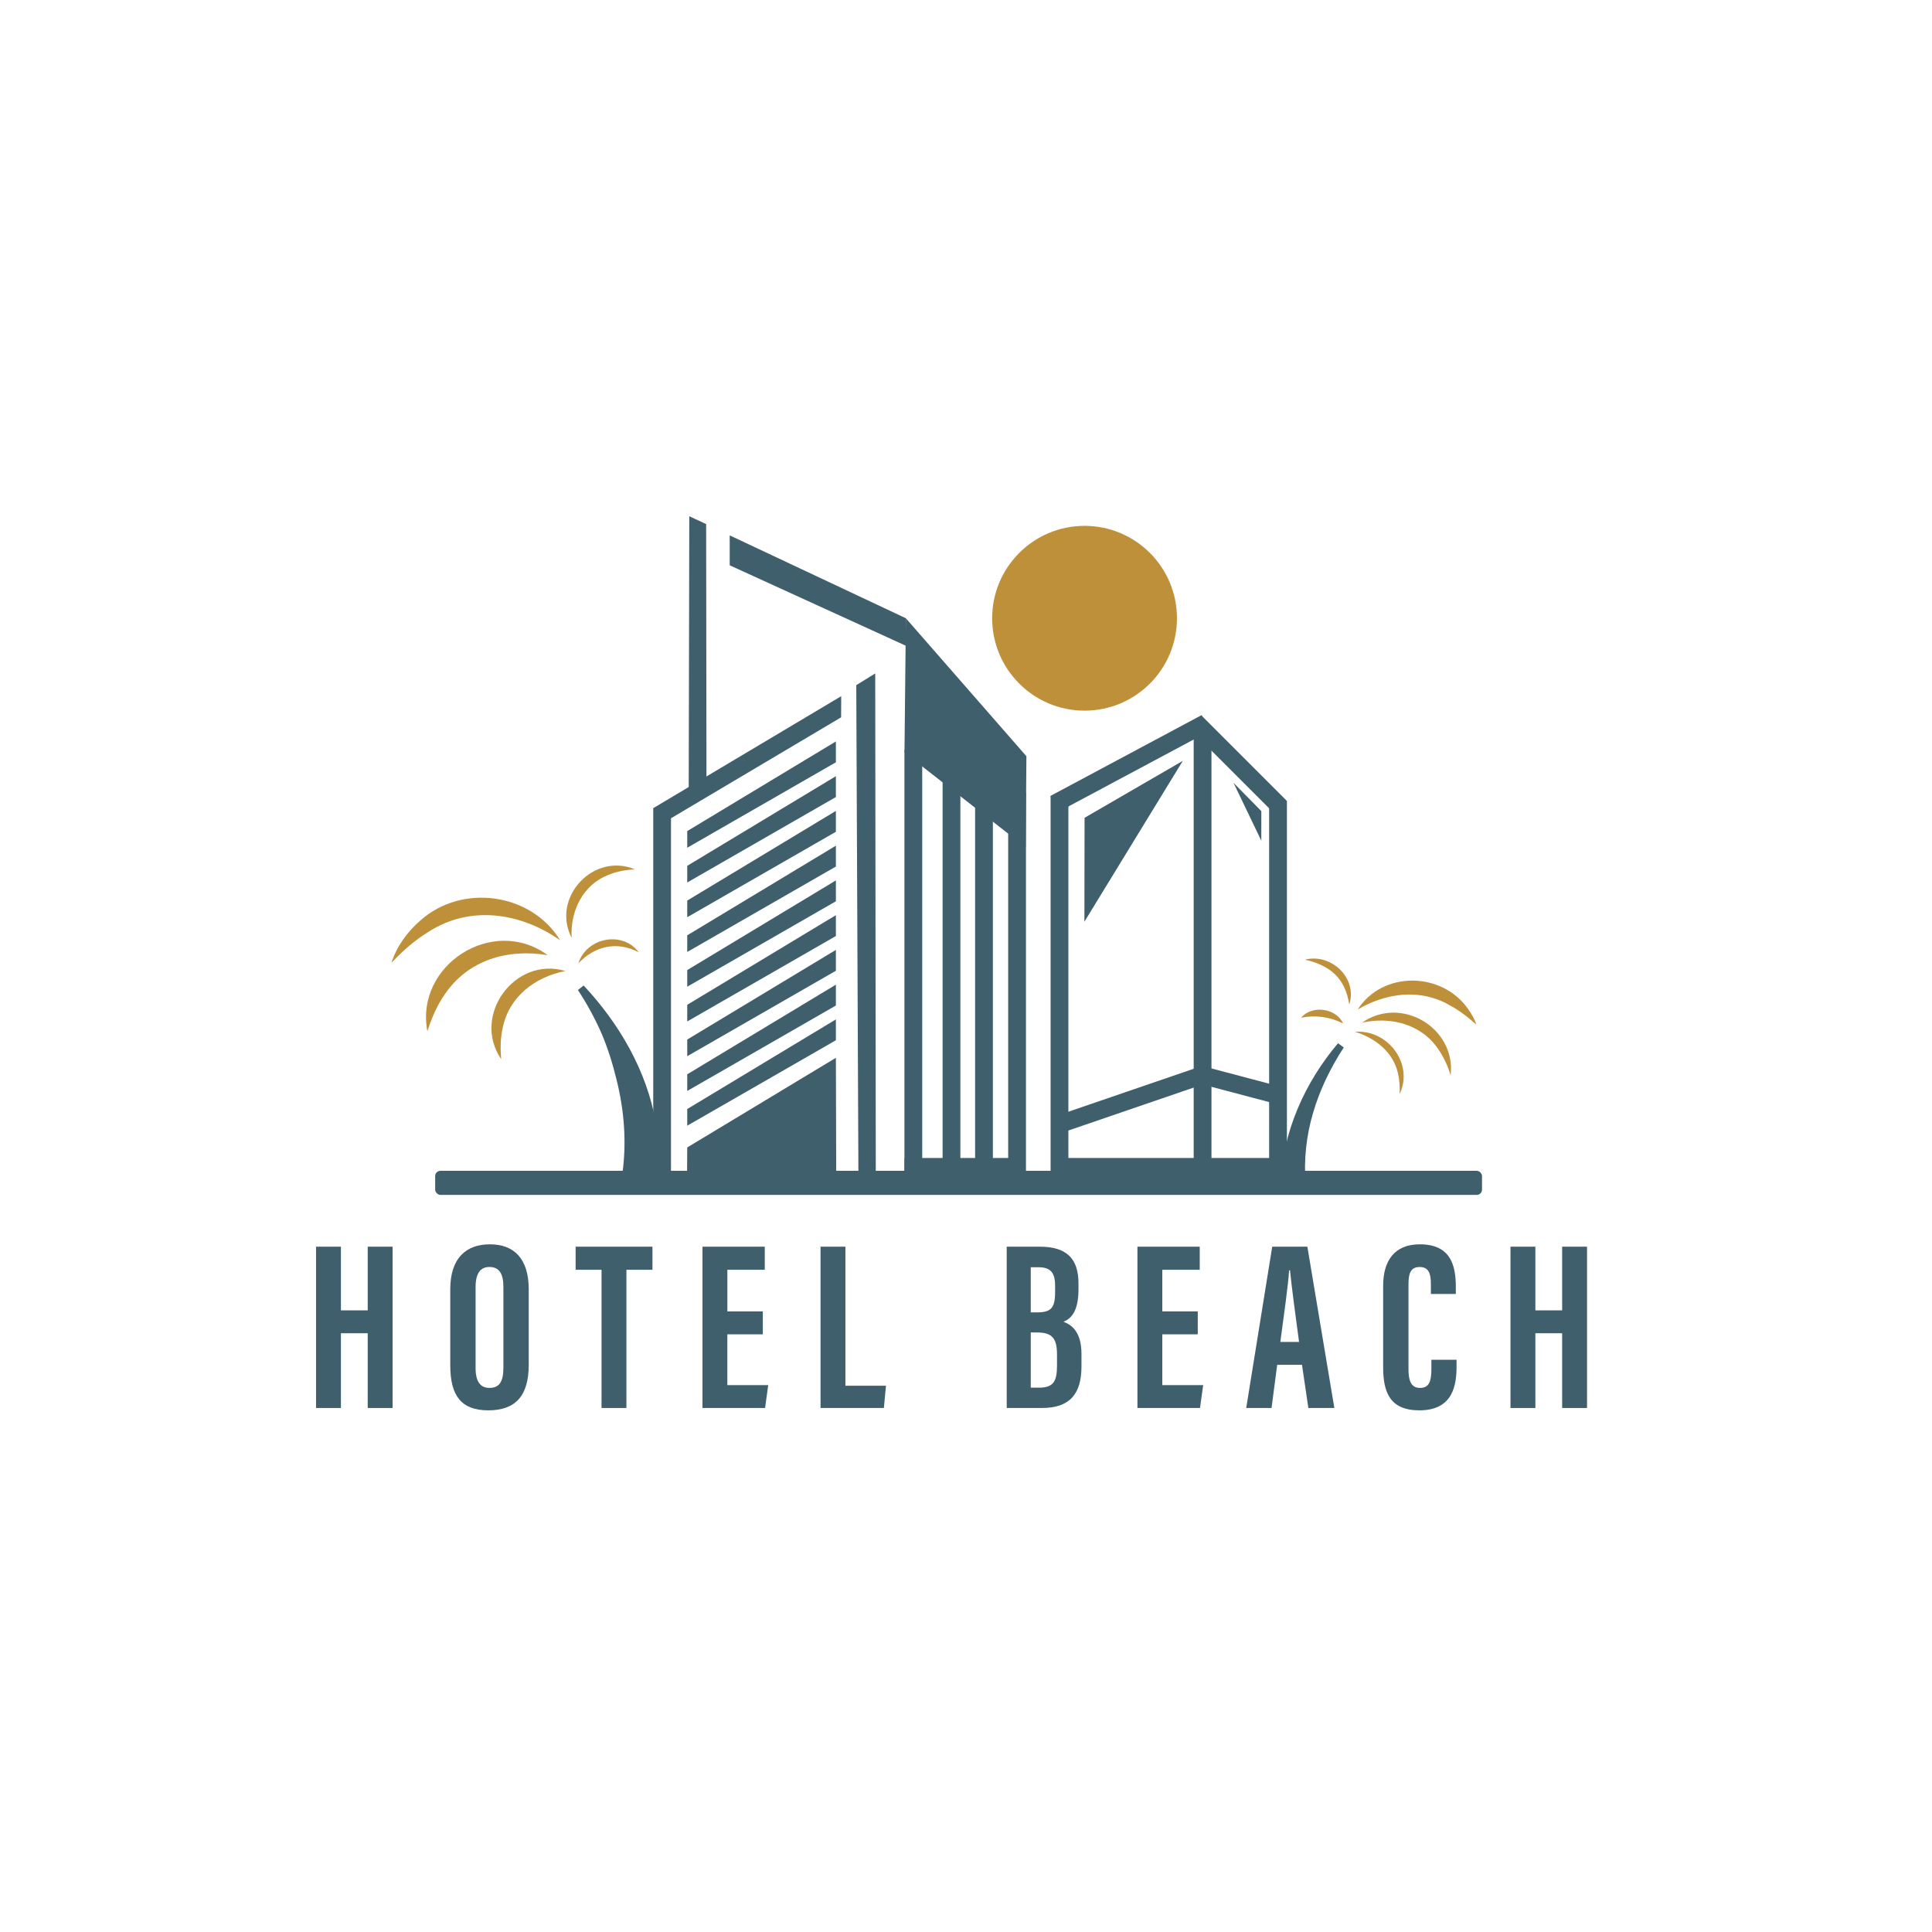 <?xml version="1.0" encoding="UTF-8"?>
<svg id="Capa_1" data-name="Capa 1" xmlns="http://www.w3.org/2000/svg" viewBox="0 0 1080 1080">
  <defs>
    <style>
      .cls-1 {
        fill: #405f6d;
      }

      .cls-1, .cls-2 {
        stroke-width: 0px;
      }

      .cls-2 {
        fill: #bf903a;
      }
    </style>
  </defs>
  <g>
    <circle class="cls-2" cx="606.28" cy="345.61" r="51.65"/>
    <path class="cls-2" d="M313.13,525.64c-22.16-15.54-50.17-19.74-73.49-4.81-7.71,4.7-14.54,10.7-20.83,17.41,2.94-9.21,8.86-17.36,16.2-23.7,23.21-20.71,61.86-15.53,78.12,11.11h0Z"/>
    <path class="cls-2" d="M306.16,533.94c-22.52-3.75-44.62,2.74-57.6,22-4.15,5.99-7.23,12.86-9.65,20.6-7.06-37.12,36.66-65.07,67.25-42.6h0Z"/>
    <path class="cls-2" d="M316.08,542.79c-17.08,3.34-31.52,14.39-35.06,31.78-1.23,5.47-1.42,11.27-.84,17.53-16.66-24.34,7.52-57.75,35.9-49.3h0Z"/>
    <path class="cls-2" d="M323.31,538.5c4.57-14.42,24.75-18.37,33.76-6.16-12.05-6.39-24.54-3.6-33.76,6.16h0Z"/>
    <path class="cls-2" d="M319.56,524.3c-11.58-22.49,12.13-48.06,35.37-38.32-5.36.27-10.31,1.21-14.81,3.08-14.33,5.52-21.43,20.25-20.56,35.24h0Z"/>
    <path class="cls-2" d="M757.48,576.78c18.29-1.41,32.97,17.86,24.92,34.83.21-4.14-.07-8.11-.99-11.86-2.7-11.77-12.72-19.5-23.93-22.97h0Z"/>
    <path class="cls-2" d="M761.37,571.69c21.86-15.31,52.51,2.8,49.57,29.34-1.73-5.49-4.08-10.49-7.15-14.82-9.35-13.75-26.58-18.11-42.42-14.52h0Z"/>
    <path class="cls-2" d="M758.96,564.32c13.99-21.74,46.99-21.23,61.66-.37,1.94,2.74,3.66,5.63,4.66,8.81-4.88-4.4-9.87-8.14-15.17-10.98-16.26-9.27-35.3-6.82-51.15,2.54h0Z"/>
    <path class="cls-2" d="M729.48,536.46c14.57-3.78,29.54,10.27,24.78,25.05-.57-3.38-1.42-6.49-2.71-9.33-4.06-8.99-12.27-13.52-22.07-15.72h0Z"/>
    <path class="cls-2" d="M727.34,568.88c6.08-7.23,19.62-5.35,23.45,3.22-7.54-3.72-15.18-4.75-23.45-3.22h0Z"/>
  </g>
  <rect class="cls-1" x="687.16" y="393.96" width="9.94" height="67.07" transform="translate(-99.56 614.63) rotate(-45)"/>
  <rect class="cls-1" x="583.78" y="421.82" width="95.93" height="9.94" transform="translate(-126.59 348.22) rotate(-28.13)"/>
  <rect class="cls-1" x="709.45" y="447.72" width="9.94" height="218.44"/>
  <rect class="cls-1" x="587.29" y="445.31" width="9.94" height="220.85"/>
  <rect class="cls-1" x="563.58" y="443" width="9.94" height="223.17"/>
  <rect class="cls-1" x="545.09" y="440.99" width="9.94" height="225.18"/>
  <rect class="cls-1" x="526.92" y="421.87" width="9.94" height="244.29"/>
  <rect class="cls-1" x="505.59" y="419.26" width="9.94" height="246.9"/>
  <path class="cls-1" d="M384.99,443.91h9.94c-.06-50.32-.12-100.63-.19-150.95-3.14-1.46-6.28-2.92-9.42-4.39-.11,51.78-.22,103.55-.33,155.33Z"/>
  <path class="cls-1" d="M375.1,666.17h-9.94v-214.4c35.03-20.87,70.06-41.73,105.08-62.6-.02,3.94-.03,7.88-.05,11.82l-95.1,56.43v208.74Z"/>
  <path class="cls-1" d="M506.65,361.1c-32.91-15.03-65.83-30.06-98.74-45.09,0-5.58,0-11.15,0-16.73,32.83,15.44,65.66,30.88,98.48,46.32.09,5.16.17,10.33.26,15.49Z"/>
  <rect class="cls-1" x="667.28" y="409.14" width="9.94" height="257.03"/>
  <rect class="cls-1" x="589.98" y="609.78" width="84.55" height="9.94" transform="translate(-165.15 238.17) rotate(-18.92)"/>
  <rect class="cls-1" x="687.27" y="585.64" width="9.94" height="41.37" transform="translate(-71.02 1120.38) rotate(-75.17)"/>
  <path class="cls-1" d="M573.36,473.65c-22.58-17.66-45.17-35.31-67.75-52.97.26-25.02.52-50.04.78-75.06,22.46,25.71,44.92,51.41,67.38,77.12-.14,16.97-.27,33.94-.41,50.92Z"/>
  <path class="cls-1" d="M384.17,473.89v-9.31c27.7-16.7,55.4-33.41,83.1-50.11v11.66c-27.7,15.92-55.4,31.84-83.1,47.76Z"/>
  <path class="cls-1" d="M384.17,493.31v-9.31c27.7-16.7,55.4-33.41,83.1-50.11v11.66c-27.7,15.92-55.4,31.84-83.1,47.76Z"/>
  <path class="cls-1" d="M384.17,512.73v-9.31c27.7-16.7,55.4-33.41,83.1-50.11v11.66c-27.7,15.92-55.4,31.84-83.1,47.76Z"/>
  <path class="cls-1" d="M384.17,532.16v-9.31c27.7-16.7,55.4-33.41,83.1-50.11v11.66c-27.7,15.92-55.4,31.84-83.1,47.76Z"/>
  <path class="cls-1" d="M384.17,551.58v-9.31c27.7-16.7,55.4-33.41,83.1-50.11v11.66c-27.7,15.92-55.4,31.84-83.1,47.76Z"/>
  <path class="cls-1" d="M384.17,571v-9.31c27.7-16.7,55.4-33.41,83.1-50.11v11.66c-27.7,15.92-55.4,31.84-83.1,47.76Z"/>
  <path class="cls-1" d="M384.17,590.42v-9.31c27.7-16.7,55.4-33.41,83.1-50.11v11.66c-27.7,15.92-55.4,31.84-83.1,47.76Z"/>
  <path class="cls-1" d="M384.17,609.85v-9.31c27.7-16.7,55.4-33.41,83.1-50.11v11.66c-27.7,15.92-55.4,31.84-83.1,47.76Z"/>
  <path class="cls-1" d="M384.17,629.27v-9.31c27.7-16.7,55.4-33.41,83.1-50.11v11.66c-27.7,15.92-55.4,31.84-83.1,47.76Z"/>
  <path class="cls-1" d="M384,665.61c.06-8.06.11-16.12.17-24.18,27.7-16.7,55.4-33.41,83.1-50.11.07,24.59.13,49.17.2,73.76-27.82.18-55.64.36-83.47.54Z"/>
  <path class="cls-1" d="M489.58,664.69h-9.69c-.41-93.89-.82-187.79-1.23-281.68,3.53-2.19,7.06-4.38,10.6-6.56.11,96.08.21,192.16.32,288.24Z"/>
  <rect class="cls-1" x="243.26" y="654.49" width="585.2" height="13.47" rx="2.94" ry="2.94"/>
  <path class="cls-1" d="M326.25,550.9c19.9,21.24,35.21,47.52,40.36,76.54,1.98,9.76,3.01,19.77,3.13,29.83l-21.84-1.2c2.45-17.5,1.06-35.32-3.25-52.54-2.12-8.7-4.79-17.4-8.38-25.83-3.68-8.37-8.09-16.51-13.21-24.27l3.19-2.53h0Z"/>
  <path class="cls-1" d="M751.17,585.53c-7.46,11.47-13.45,23.79-17.17,36.63-3.78,12.72-5.13,25.9-4.23,39.06,0,0-13.85.19-13.85.19,1.1-28.79,13.66-56.59,32.06-78.24,0,0,3.19,2.36,3.19,2.36h0Z"/>
  <g>
    <path class="cls-1" d="M176.67,696.9h13.91v35.6h14.97v-35.6h13.91v90.18h-13.91v-41.79h-14.97v41.79h-13.91v-90.18Z"/>
    <path class="cls-1" d="M295.56,720.83v42.11c0,17.28-7.33,25.45-22.61,25.45s-21.25-8.38-21.25-25.21v-42.45c0-17.27,8.69-25.15,22.14-25.15s21.73,7.9,21.73,25.25ZM265.86,719.47v45.36c0,7.49,2.7,11.01,7.72,11.01,5.4,0,7.82-3.28,7.82-11.21v-45.26c0-7.16-2.2-11.12-7.84-11.12-5.01,0-7.7,3.58-7.7,11.22Z"/>
    <path class="cls-1" d="M336.26,709.81h-14.48v-12.91h42.95v12.91h-14.56v77.27h-13.91v-77.27Z"/>
    <path class="cls-1" d="M426.41,745.88h-19.82v28.4h22.85l-1.76,12.79h-34.99v-90.18h34.83v12.91h-20.92v23.29h19.82v12.79Z"/>
    <path class="cls-1" d="M458.68,696.9h13.91v77.74h22.68l-1.18,12.43h-35.4v-90.18Z"/>
    <path class="cls-1" d="M562.76,696.9h18.51c15.61,0,21.61,7.31,21.61,20.53v3.31c0,12.79-4.43,16.49-8.37,18.12,4.02,1.6,10.04,4.97,10.04,18.09v6.84c0,15.25-6.36,23.28-22.05,23.28h-19.74v-90.18ZM579.71,733.62c7.78,0,10.1-2.4,10.1-11.34v-3.52c0-7.48-2.66-10.37-9.31-10.37h-4.3v25.24h3.51ZM576.2,775.71h4.64c8.03,0,10.03-3.55,10.03-12.28v-6c0-8.8-2.23-12.57-11.09-12.57h-3.58v30.85Z"/>
    <path class="cls-1" d="M669.55,745.88h-19.82v28.4h22.85l-1.76,12.79h-34.99v-90.18h34.83v12.91h-20.92v23.29h19.82v12.79Z"/>
    <path class="cls-1" d="M713.96,762.95l-3.16,24.12h-14.15l14.53-90.18h19.65l15.08,90.18h-14.53l-3.55-24.12h-13.87ZM726.18,750.16c-2.06-15.32-4.03-29.85-5.06-40.05h-.51c-.39,7.43-3.1,26.74-4.9,40.05h10.47Z"/>
    <path class="cls-1" d="M814.22,760.11v3.52c0,10.31-1.72,24.76-20.79,24.76-16.7,0-20.24-10.44-20.24-24.2v-45.47c0-13.92,6.31-23.14,20.48-23.14,16.91,0,20.14,11.21,20.14,23.71v4.04h-13.94v-5.67c0-5.99-1.4-9.4-6.24-9.4s-6.28,3.28-6.28,9.45v47.68c0,5.88,1.17,10.46,6.45,10.46s6.35-3.97,6.35-10.68v-5.04h14.06Z"/>
    <path class="cls-1" d="M844.37,696.9h13.91v35.6h14.97v-35.6h13.91v90.18h-13.91v-41.79h-14.97v41.79h-13.91v-90.18Z"/>
  </g>
  <rect class="cls-1" x="592.26" y="647.32" width="126.57" height="11.73"/>
  <rect class="cls-1" x="505.59" y="647.32" width="65.74" height="11.73"/>
  <path class="cls-1" d="M606.18,515.26c.03-19.37.06-38.74.1-58.11,18.3-10.61,36.61-21.21,54.91-31.82-18.34,29.98-36.67,59.96-55.01,89.93Z"/>
  <path class="cls-1" d="M705.08,469.95c0-5.51,0-11.02.01-16.54-5.18-5.27-10.36-10.53-15.54-15.8,5.18,10.78,10.36,21.56,15.53,32.34Z"/>
</svg>